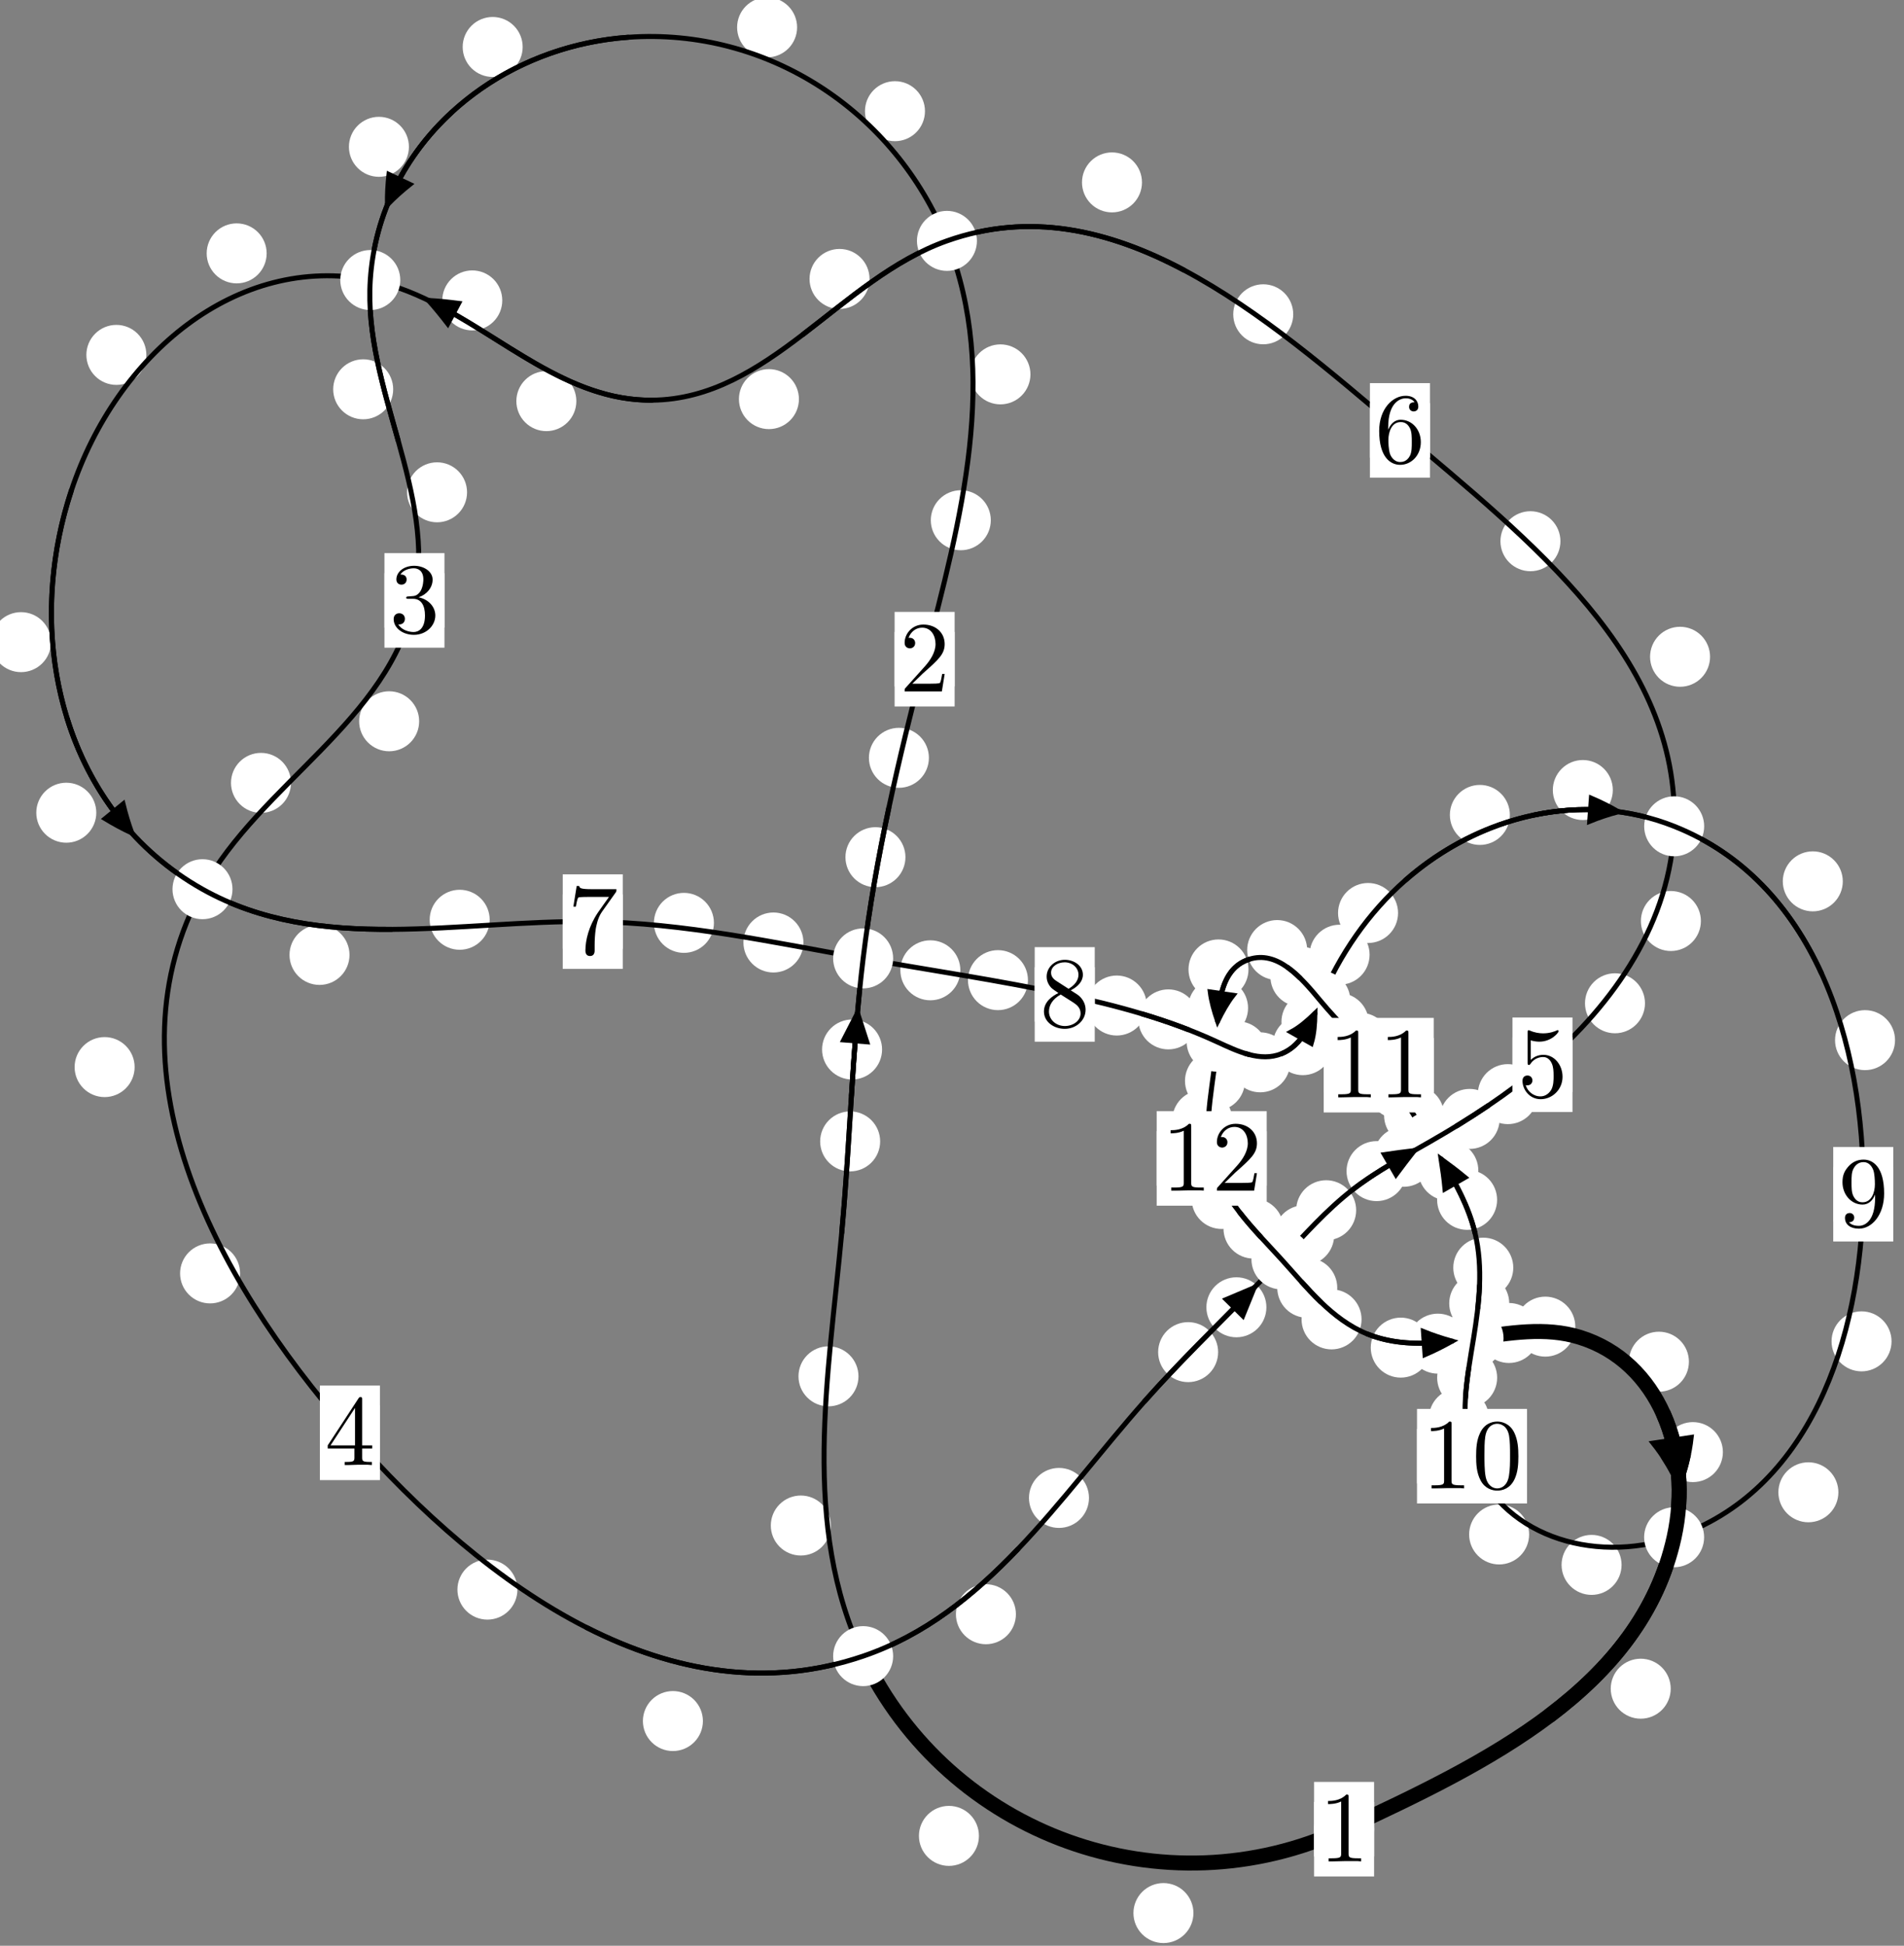 <?xml version="1.0"?>
<!-- Created by MetaPost 1.999 on 2021.07.05:2355 -->
<svg version="1.1" xmlns="http://www.w3.org/2000/svg" xmlns:xlink="http://www.w3.org/1999/xlink" width="189.706" height="193.852" viewBox="0 0 189.706 193.852">
<rect x="0" y="0" width="189.706" height="193.852" fill="#808080" stroke="none"/>
<!-- Original BoundingBox: -86.892929 -28.587219 102.813004 165.264755 -->
  <defs>
    <g transform="scale(0.01,0.01)" id="GLYPHcmr10_48">
      <path style="fill-rule: evenodd;" d="M460 -320C460 -400,455 -480,420 -554C374 -650,292 -666,250 -666C190 -666,117 -640,76 -547C44 -478,39 -400,39 -320C39 -245,43 -155,84 -79C127 2,200 22,249 22C303 22,379 1,423 -94C455 -163,460 -241,460 -320M249 -0C210 -0,151 -25,133 -121C122 -181,122 -273,122 -332C122 -396,122 -462,130 -516C149 -635,224 -644,249 -644C282 -644,348 -626,367 -527C377 -471,377 -395,377 -332C377 -257,377 -189,366 -125C351 -30,294 -0,249 -0"></path>
    </g>
    <g transform="scale(0.01,0.01)" id="GLYPHcmr10_49">
      <path style="fill-rule: evenodd;" d="M294 -640C294 -664,294 -666,271 -666C209 -602,121 -602,89 -602L89 -571C109 -571,168 -571,220 -597L220 -79C220 -43,217 -31,127 -31L95 -31L95 -0L257 -0L130 -3L217 -3L257 -3L297 -3L384 -3L419 -0L419 -31L387 -31C297 -31,294 -42,294 -79"></path>
    </g>
    <g transform="scale(0.01,0.01)" id="GLYPHcmr10_50">
      <path style="fill-rule: evenodd;" d="M127 -77L233 -180C389 -318,449 -372,449 -472C449 -586,359 -666,237 -666C124 -666,50 -574,50 -485C50 -429,100 -429,103 -429C120 -429,155 -441,155 -482C155 -508,137 -534,102 -534C94 -534,92 -534,89 -533C112 -598,166 -635,224 -635C315 -635,358 -554,358 -472C358 -392,308 -313,253 -251L61 -37C50 -26,50 -24,50 -0L421 -0L449 -174L424 -174C419 -144,412 -100,402 -85C395 -77,329 -77,307 -77"></path>
    </g>
    <g transform="scale(0.01,0.01)" id="GLYPHcmr10_51">
      <path style="fill-rule: evenodd;" d="M290 -352C372 -379,430 -449,430 -528C430 -610,342 -666,246 -666C145 -666,69 -606,69 -530C69 -497,91 -478,120 -478C151 -478,171 -500,171 -529C171 -579,124 -579,109 -579C140 -628,206 -641,242 -641C283 -641,338 -619,338 -529C338 -517,336 -459,310 -415C280 -367,246 -364,221 -363C213 -362,189 -360,182 -360C174 -359,167 -358,167 -348C167 -337,174 -337,191 -337L235 -337C317 -337,354 -269,354 -171C354 -35,285 -6,241 -6C198 -6,123 -23,88 -82C123 -77,154 -99,154 -137C154 -173,127 -193,98 -193C74 -193,42 -179,42 -135C42 -44,135 22,244 22C366 22,457 -69,457 -171C457 -253,394 -331,290 -352"></path>
    </g>
    <g transform="scale(0.01,0.01)" id="GLYPHcmr10_52">
      <path style="fill-rule: evenodd;" d="M294 -165L294 -78C294 -42,292 -31,218 -31L197 -31L197 -0L332 -0L238 -3L290 -3L332 -3L374 -3L427 -3L468 -0L468 -31L447 -31C373 -31,371 -42,371 -78L371 -165L471 -165L471 -196L371 -196L371 -651C371 -671,371 -677,355 -677C346 -677,343 -677,335 -665L28 -196L28 -165M300 -196L56 -196L300 -569"></path>
    </g>
    <g transform="scale(0.01,0.01)" id="GLYPHcmr10_53">
      <path style="fill-rule: evenodd;" d="M449 -201C449 -320,367 -420,259 -420C211 -420,168 -404,132 -369L132 -564C152 -558,185 -551,217 -551C340 -551,410 -642,410 -655C410 -661,407 -666,400 -666C399 -666,397 -666,392 -663C372 -654,323 -634,256 -634C216 -634,170 -641,123 -662C115 -665,113 -665,111 -665C101 -665,101 -657,101 -641L101 -345C101 -327,101 -319,115 -319C122 -319,124 -322,128 -328C139 -344,176 -398,257 -398C309 -398,334 -352,342 -334C358 -297,360 -258,360 -208C360 -173,360 -113,336 -71C312 -32,275 -6,229 -6C156 -6,99 -59,82 -118C85 -117,88 -116,99 -116C132 -116,149 -141,149 -165C149 -189,132 -214,99 -214C85 -214,50 -207,50 -161C50 -75,119 22,231 22C347 22,449 -74,449 -201"></path>
    </g>
    <g transform="scale(0.01,0.01)" id="GLYPHcmr10_54">
      <path style="fill-rule: evenodd;" d="M132 -328L132 -352C132 -605,256 -641,307 -641C331 -641,373 -635,395 -601C380 -601,340 -601,340 -556C340 -525,364 -510,386 -510C402 -510,432 -519,432 -558C432 -618,388 -666,305 -666C177 -666,42 -537,42 -316C42 -49,158 22,251 22C362 22,457 -72,457 -204C457 -331,368 -427,257 -427C189 -427,152 -376,132 -328M251 -6C188 -6,158 -66,152 -81C134 -128,134 -208,134 -226C134 -304,166 -404,256 -404C272 -404,318 -404,349 -342C367 -305,367 -254,367 -205C367 -157,367 -107,350 -71C320 -11,274 -6,251 -6"></path>
    </g>
    <g transform="scale(0.01,0.01)" id="GLYPHcmr10_55">
      <path style="fill-rule: evenodd;" d="M476 -609C485 -621,485 -623,485 -644L242 -644C120 -644,118 -657,114 -676L89 -676L56 -470L81 -470C84 -486,93 -549,106 -561C113 -567,191 -567,204 -567L411 -567C400 -551,321 -442,299 -409C209 -274,176 -135,176 -33C176 -23,176 22,222 22C268 22,268 -23,268 -33L268 -84C268 -139,271 -194,279 -248C283 -271,297 -357,341 -419"></path>
    </g>
    <g transform="scale(0.01,0.01)" id="GLYPHcmr10_56">
      <path style="fill-rule: evenodd;" d="M163 -457C117 -487,113 -521,113 -538C113 -599,178 -641,249 -641C322 -641,386 -589,386 -517C386 -460,347 -412,287 -377M309 -362C381 -399,430 -451,430 -517C430 -609,341 -666,250 -666C150 -666,69 -592,69 -499C69 -481,71 -436,113 -389C124 -377,161 -352,186 -335C128 -306,42 -250,42 -151C42 -45,144 22,249 22C362 22,457 -61,457 -168C457 -204,446 -249,408 -291C389 -312,373 -322,309 -362M209 -320L332 -242C360 -223,407 -193,407 -132C407 -58,332 -6,250 -6C164 -6,92 -68,92 -151C92 -209,124 -273,209 -320"></path>
    </g>
    <g transform="scale(0.01,0.01)" id="GLYPHcmr10_57">
      <path style="fill-rule: evenodd;" d="M367 -318L367 -286C367 -52,263 -6,205 -6C188 -6,134 -8,107 -42C151 -42,159 -71,159 -88C159 -119,135 -134,113 -134C97 -134,67 -125,67 -86C67 -19,121 22,206 22C335 22,457 -114,457 -329C457 -598,342 -666,253 -666C198 -666,149 -648,106 -603C65 -558,42 -516,42 -441C42 -316,130 -218,242 -218C303 -218,344 -260,367 -318M243 -241C227 -241,181 -241,150 -304C132 -341,132 -391,132 -440C132 -494,132 -541,153 -578C180 -628,218 -641,253 -641C299 -641,332 -607,349 -562C361 -530,365 -467,365 -421C365 -338,331 -241,243 -241"></path>
    </g>
  </defs>
  <path d="M118.908 190.598C118.908 189.806,118.593 189.046,118.033 188.485C117.472 187.925,116.712 187.61,115.92 187.61C115.127 187.61,114.367 187.925,113.806 188.485C113.246 189.046,112.931 189.806,112.931 190.598C112.931 191.391,113.246 192.151,113.806 192.712C114.367 193.272,115.127 193.587,115.92 193.587C116.712 193.587,117.472 193.272,118.033 192.712C118.593 192.151,118.908 191.391,118.908 190.598Z" style="fill: rgb(100%,100%,100%);stroke: none;"></path>
  <path d="M136.907 182.241C136.907 181.448,136.592 180.688,136.031 180.128C135.471 179.567,134.711 179.252,133.918 179.252C133.125 179.252,132.365 179.567,131.805 180.128C131.244 180.688,130.929 181.448,130.929 182.241C130.929 183.034,131.244 183.794,131.805 184.354C132.365 184.915,133.125 185.23,133.918 185.23C134.711 185.23,135.471 184.915,136.031 184.354C136.592 183.794,136.907 183.034,136.907 182.241Z" style="fill: rgb(100%,100%,100%);stroke: none;"></path>
  <path d="M82.778 151.987C82.778 151.195,82.463 150.434,81.902 149.874C81.342 149.313,80.582 148.998,79.789 148.998C78.996 148.998,78.236 149.313,77.676 149.874C77.115 150.434,76.8 151.195,76.8 151.987C76.8 152.78,77.115 153.54,77.676 154.101C78.236 154.661,78.996 154.976,79.789 154.976C80.582 154.976,81.342 154.661,81.902 154.101C82.463 153.54,82.778 152.78,82.778 151.987Z" style="fill: rgb(100%,100%,100%);stroke: none;"></path>
  <path d="M97.536 182.909C97.536 182.116,97.222 181.356,96.661 180.796C96.101 180.235,95.34 179.92,94.548 179.92C93.755 179.92,92.995 180.235,92.434 180.796C91.874 181.356,91.559 182.116,91.559 182.909C91.559 183.702,91.874 184.462,92.434 185.022C92.995 185.583,93.755 185.898,94.548 185.898C95.34 185.898,96.101 185.583,96.661 185.022C97.222 184.462,97.536 183.702,97.536 182.909Z" style="fill: rgb(100%,100%,100%);stroke: none;"></path>
  <path d="M87.694 113.717C87.694 112.925,87.379 112.165,86.819 111.604C86.258 111.044,85.498 110.729,84.706 110.729C83.913 110.729,83.153 111.044,82.592 111.604C82.032 112.165,81.717 112.925,81.717 113.717C81.717 114.51,82.032 115.27,82.592 115.831C83.153 116.391,83.913 116.706,84.706 116.706C85.498 116.706,86.258 116.391,86.819 115.831C87.379 115.27,87.694 114.51,87.694 113.717Z" style="fill: rgb(100%,100%,100%);stroke: none;"></path>
  <path d="M85.535 137.123C85.535 136.33,85.22 135.57,84.659 135.01C84.099 134.449,83.339 134.134,82.546 134.134C81.753 134.134,80.993 134.449,80.433 135.01C79.872 135.57,79.557 136.33,79.557 137.123C79.557 137.916,79.872 138.676,80.433 139.236C80.993 139.797,81.753 140.112,82.546 140.112C83.339 140.112,84.099 139.797,84.659 139.236C85.22 138.676,85.535 137.916,85.535 137.123Z" style="fill: rgb(100%,100%,100%);stroke: none;"></path>
  <path d="M90.214 85.402C90.214 84.609,89.899 83.849,89.339 83.288C88.778 82.728,88.018 82.413,87.225 82.413C86.433 82.413,85.672 82.728,85.112 83.288C84.551 83.849,84.237 84.609,84.237 85.402C84.237 86.194,84.551 86.955,85.112 87.515C85.672 88.075,86.433 88.39,87.225 88.39C88.018 88.39,88.778 88.075,89.339 87.515C89.899 86.955,90.214 86.194,90.214 85.402Z" style="fill: rgb(100%,100%,100%);stroke: none;"></path>
  <path d="M87.886 104.56C87.886 103.768,87.571 103.008,87.01 102.447C86.45 101.887,85.69 101.572,84.897 101.572C84.104 101.572,83.344 101.887,82.784 102.447C82.223 103.008,81.908 103.768,81.908 104.56C81.908 105.353,82.223 106.113,82.784 106.674C83.344 107.234,84.104 107.549,84.897 107.549C85.69 107.549,86.45 107.234,87.01 106.674C87.571 106.113,87.886 105.353,87.886 104.56Z" style="fill: rgb(100%,100%,100%);stroke: none;"></path>
  <path d="M98.72 51.831C98.72 51.039,98.405 50.278,97.844 49.718C97.284 49.157,96.524 48.842,95.731 48.842C94.938 48.842,94.178 49.157,93.618 49.718C93.057 50.278,92.742 51.039,92.742 51.831C92.742 52.624,93.057 53.384,93.618 53.945C94.178 54.505,94.938 54.82,95.731 54.82C96.524 54.82,97.284 54.505,97.844 53.945C98.405 53.384,98.72 52.624,98.72 51.831Z" style="fill: rgb(100%,100%,100%);stroke: none;"></path>
  <path d="M92.552 75.502C92.552 74.709,92.237 73.949,91.677 73.388C91.116 72.828,90.356 72.513,89.563 72.513C88.771 72.513,88.011 72.828,87.45 73.388C86.89 73.949,86.575 74.709,86.575 75.502C86.575 76.294,86.89 77.054,87.45 77.615C88.011 78.175,88.771 78.49,89.563 78.49C90.356 78.49,91.116 78.175,91.677 77.615C92.237 77.054,92.552 76.294,92.552 75.502Z" style="fill: rgb(100%,100%,100%);stroke: none;"></path>
  <path d="M92.16 11.077C92.16 10.285,91.845 9.525,91.284 8.964C90.724 8.404,89.964 8.089,89.171 8.089C88.378 8.089,87.618 8.404,87.058 8.964C86.497 9.525,86.182 10.285,86.182 11.077C86.182 11.87,86.497 12.63,87.058 13.191C87.618 13.751,88.378 14.066,89.171 14.066C89.964 14.066,90.724 13.751,91.284 13.191C91.845 12.63,92.16 11.87,92.16 11.077Z" style="fill: rgb(100%,100%,100%);stroke: none;"></path>
  <path d="M102.668 37.299C102.668 36.506,102.353 35.746,101.792 35.185C101.232 34.625,100.472 34.31,99.679 34.31C98.886 34.31,98.126 34.625,97.566 35.185C97.005 35.746,96.69 36.506,96.69 37.299C96.69 38.091,97.005 38.851,97.566 39.412C98.126 39.972,98.886 40.287,99.679 40.287C100.472 40.287,101.232 39.972,101.792 39.412C102.353 38.851,102.668 38.091,102.668 37.299Z" style="fill: rgb(100%,100%,100%);stroke: none;"></path>
  <path d="M52.076 4.679C52.076 3.887,51.761 3.127,51.201 2.566C50.64 2.006,49.88 1.691,49.087 1.691C48.295 1.691,47.535 2.006,46.974 2.566C46.414 3.127,46.099 3.887,46.099 4.679C46.099 5.472,46.414 6.232,46.974 6.793C47.535 7.353,48.295 7.668,49.087 7.668C49.88 7.668,50.64 7.353,51.201 6.793C51.761 6.232,52.076 5.472,52.076 4.679Z" style="fill: rgb(100%,100%,100%);stroke: none;"></path>
  <path d="M79.419 2.724C79.419 1.931,79.104 1.171,78.544 0.611C77.983 0.05,77.223 -0.265,76.43 -0.265C75.638 -0.265,74.878 0.05,74.317 0.611C73.757 1.171,73.442 1.931,73.442 2.724C73.442 3.517,73.757 4.277,74.317 4.837C74.878 5.398,75.638 5.713,76.43 5.713C77.223 5.713,77.983 5.398,78.544 4.837C79.104 4.277,79.419 3.517,79.419 2.724Z" style="fill: rgb(100%,100%,100%);stroke: none;"></path>
  <path d="M39.175 38.786C39.175 37.993,38.86 37.233,38.3 36.672C37.739 36.112,36.979 35.797,36.187 35.797C35.394 35.797,34.634 36.112,34.073 36.672C33.513 37.233,33.198 37.993,33.198 38.786C33.198 39.578,33.513 40.338,34.073 40.899C34.634 41.459,35.394 41.774,36.187 41.774C36.979 41.774,37.739 41.459,38.3 40.899C38.86 40.338,39.175 39.578,39.175 38.786Z" style="fill: rgb(100%,100%,100%);stroke: none;"></path>
  <path d="M40.743 14.628C40.743 13.835,40.428 13.075,39.867 12.515C39.307 11.954,38.547 11.639,37.754 11.639C36.961 11.639,36.201 11.954,35.641 12.515C35.08 13.075,34.765 13.835,34.765 14.628C34.765 15.421,35.08 16.181,35.641 16.741C36.201 17.302,36.961 17.617,37.754 17.617C38.547 17.617,39.307 17.302,39.867 16.741C40.428 16.181,40.743 15.421,40.743 14.628Z" style="fill: rgb(100%,100%,100%);stroke: none;"></path>
  <path d="M41.763 71.861C41.763 71.068,41.448 70.308,40.887 69.748C40.327 69.187,39.567 68.872,38.774 68.872C37.981 68.872,37.221 69.187,36.661 69.748C36.1 70.308,35.785 71.068,35.785 71.861C35.785 72.654,36.1 73.414,36.661 73.974C37.221 74.535,37.981 74.85,38.774 74.85C39.567 74.85,40.327 74.535,40.887 73.974C41.448 73.414,41.763 72.654,41.763 71.861Z" style="fill: rgb(100%,100%,100%);stroke: none;"></path>
  <path d="M46.535 49.049C46.535 48.256,46.22 47.496,45.66 46.935C45.099 46.375,44.339 46.06,43.547 46.06C42.754 46.06,41.994 46.375,41.433 46.935C40.873 47.496,40.558 48.256,40.558 49.049C40.558 49.841,40.873 50.601,41.433 51.162C41.994 51.722,42.754 52.037,43.547 52.037C44.339 52.037,45.099 51.722,45.66 51.162C46.22 50.601,46.535 49.841,46.535 49.049Z" style="fill: rgb(100%,100%,100%);stroke: none;"></path>
  <path d="M13.413 106.314C13.413 105.521,13.098 104.761,12.537 104.201C11.977 103.64,11.217 103.325,10.424 103.325C9.631 103.325,8.871 103.64,8.311 104.201C7.75 104.761,7.435 105.521,7.435 106.314C7.435 107.107,7.75 107.867,8.311 108.427C8.871 108.988,9.631 109.303,10.424 109.303C11.217 109.303,11.977 108.988,12.537 108.427C13.098 107.867,13.413 107.107,13.413 106.314Z" style="fill: rgb(100%,100%,100%);stroke: none;"></path>
  <path d="M28.993 77.998C28.993 77.206,28.678 76.445,28.117 75.885C27.557 75.324,26.797 75.01,26.004 75.01C25.211 75.01,24.451 75.324,23.891 75.885C23.33 76.445,23.015 77.206,23.015 77.998C23.015 78.791,23.33 79.551,23.891 80.112C24.451 80.672,25.211 80.987,26.004 80.987C26.797 80.987,27.557 80.672,28.117 80.112C28.678 79.551,28.993 78.791,28.993 77.998Z" style="fill: rgb(100%,100%,100%);stroke: none;"></path>
  <path d="M51.554 158.374C51.554 157.581,51.239 156.821,50.678 156.26C50.118 155.7,49.358 155.385,48.565 155.385C47.772 155.385,47.012 155.7,46.452 156.26C45.891 156.821,45.576 157.581,45.576 158.374C45.576 159.166,45.891 159.927,46.452 160.487C47.012 161.048,47.772 161.362,48.565 161.362C49.358 161.362,50.118 161.048,50.678 160.487C51.239 159.927,51.554 159.166,51.554 158.374Z" style="fill: rgb(100%,100%,100%);stroke: none;"></path>
  <path d="M23.921 126.869C23.921 126.077,23.606 125.317,23.045 124.756C22.485 124.196,21.725 123.881,20.932 123.881C20.139 123.881,19.379 124.196,18.819 124.756C18.258 125.317,17.943 126.077,17.943 126.869C17.943 127.662,18.258 128.422,18.819 128.983C19.379 129.543,20.139 129.858,20.932 129.858C21.725 129.858,22.485 129.543,23.045 128.983C23.606 128.422,23.921 127.662,23.921 126.869Z" style="fill: rgb(100%,100%,100%);stroke: none;"></path>
  <path d="M101.221 160.826C101.221 160.033,100.906 159.273,100.346 158.713C99.785 158.152,99.025 157.837,98.233 157.837C97.44 157.837,96.68 158.152,96.119 158.713C95.559 159.273,95.244 160.033,95.244 160.826C95.244 161.619,95.559 162.379,96.119 162.939C96.68 163.5,97.44 163.815,98.233 163.815C99.025 163.815,99.785 163.5,100.346 162.939C100.906 162.379,101.221 161.619,101.221 160.826Z" style="fill: rgb(100%,100%,100%);stroke: none;"></path>
  <path d="M70.034 171.468C70.034 170.675,69.719 169.915,69.159 169.354C68.598 168.794,67.838 168.479,67.045 168.479C66.253 168.479,65.492 168.794,64.932 169.354C64.371 169.915,64.056 170.675,64.056 171.468C64.056 172.26,64.371 173.02,64.932 173.581C65.492 174.141,66.253 174.456,67.045 174.456C67.838 174.456,68.598 174.141,69.159 173.581C69.719 173.02,70.034 172.26,70.034 171.468Z" style="fill: rgb(100%,100%,100%);stroke: none;"></path>
  <path d="M121.369 134.713C121.369 133.92,121.054 133.16,120.494 132.599C119.934 132.039,119.173 131.724,118.381 131.724C117.588 131.724,116.828 132.039,116.267 132.599C115.707 133.16,115.392 133.92,115.392 134.713C115.392 135.505,115.707 136.265,116.267 136.826C116.828 137.386,117.588 137.701,118.381 137.701C119.173 137.701,119.934 137.386,120.494 136.826C121.054 136.265,121.369 135.505,121.369 134.713Z" style="fill: rgb(100%,100%,100%);stroke: none;"></path>
  <path d="M108.501 149.238C108.501 148.445,108.186 147.685,107.625 147.125C107.065 146.564,106.305 146.249,105.512 146.249C104.719 146.249,103.959 146.564,103.399 147.125C102.838 147.685,102.523 148.445,102.523 149.238C102.523 150.031,102.838 150.791,103.399 151.351C103.959 151.912,104.719 152.227,105.512 152.227C106.305 152.227,107.065 151.912,107.625 151.351C108.186 150.791,108.501 150.031,108.501 149.238Z" style="fill: rgb(100%,100%,100%);stroke: none;"></path>
  <path d="M132.93 123.067C132.93 122.274,132.615 121.514,132.054 120.954C131.494 120.393,130.734 120.078,129.941 120.078C129.148 120.078,128.388 120.393,127.828 120.954C127.267 121.514,126.952 122.274,126.952 123.067C126.952 123.86,127.267 124.62,127.828 125.18C128.388 125.741,129.148 126.056,129.941 126.056C130.734 126.056,131.494 125.741,132.054 125.18C132.615 124.62,132.93 123.86,132.93 123.067Z" style="fill: rgb(100%,100%,100%);stroke: none;"></path>
  <path d="M126.178 130.244C126.178 129.452,125.863 128.692,125.302 128.131C124.742 127.571,123.982 127.256,123.189 127.256C122.396 127.256,121.636 127.571,121.076 128.131C120.515 128.692,120.2 129.452,120.2 130.244C120.2 131.037,120.515 131.797,121.076 132.358C121.636 132.918,122.396 133.233,123.189 133.233C123.982 133.233,124.742 132.918,125.302 132.358C125.863 131.797,126.178 131.037,126.178 130.244Z" style="fill: rgb(100%,100%,100%);stroke: none;"></path>
  <path d="M140.142 116.678C140.142 115.886,139.827 115.125,139.266 114.565C138.706 114.005,137.946 113.69,137.153 113.69C136.36 113.69,135.6 114.005,135.04 114.565C134.479 115.125,134.164 115.886,134.164 116.678C134.164 117.471,134.479 118.231,135.04 118.792C135.6 119.352,136.36 119.667,137.153 119.667C137.946 119.667,138.706 119.352,139.266 118.792C139.827 118.231,140.142 117.471,140.142 116.678Z" style="fill: rgb(100%,100%,100%);stroke: none;"></path>
  <path d="M135.121 120.576C135.121 119.783,134.806 119.023,134.246 118.462C133.685 117.902,132.925 117.587,132.133 117.587C131.34 117.587,130.58 117.902,130.019 118.462C129.459 119.023,129.144 119.783,129.144 120.576C129.144 121.368,129.459 122.129,130.019 122.689C130.58 123.25,131.34 123.564,132.133 123.564C132.925 123.564,133.685 123.25,134.246 122.689C134.806 122.129,135.121 121.368,135.121 120.576Z" style="fill: rgb(100%,100%,100%);stroke: none;"></path>
  <path d="M149.418 111.477C149.418 110.684,149.103 109.924,148.543 109.364C147.982 108.803,147.222 108.488,146.43 108.488C145.637 108.488,144.877 108.803,144.316 109.364C143.756 109.924,143.441 110.684,143.441 111.477C143.441 112.27,143.756 113.03,144.316 113.59C144.877 114.151,145.637 114.466,146.43 114.466C147.222 114.466,147.982 114.151,148.543 113.59C149.103 113.03,149.418 112.27,149.418 111.477Z" style="fill: rgb(100%,100%,100%);stroke: none;"></path>
  <path d="M142.851 115.25C142.851 114.457,142.536 113.697,141.976 113.136C141.415 112.576,140.655 112.261,139.862 112.261C139.07 112.261,138.31 112.576,137.749 113.136C137.189 113.697,136.874 114.457,136.874 115.25C136.874 116.042,137.189 116.802,137.749 117.363C138.31 117.923,139.07 118.238,139.862 118.238C140.655 118.238,141.415 117.923,141.976 117.363C142.536 116.802,142.851 116.042,142.851 115.25Z" style="fill: rgb(100%,100%,100%);stroke: none;"></path>
  <path d="M163.899 99.956C163.899 99.164,163.584 98.403,163.024 97.843C162.463 97.282,161.703 96.968,160.91 96.968C160.118 96.968,159.357 97.282,158.797 97.843C158.236 98.403,157.922 99.164,157.922 99.956C157.922 100.749,158.236 101.509,158.797 102.07C159.357 102.63,160.118 102.945,160.91 102.945C161.703 102.945,162.463 102.63,163.024 102.07C163.584 101.509,163.899 100.749,163.899 99.956Z" style="fill: rgb(100%,100%,100%);stroke: none;"></path>
  <path d="M153.222 109.008C153.222 108.216,152.907 107.455,152.347 106.895C151.786 106.334,151.026 106.019,150.234 106.019C149.441 106.019,148.681 106.334,148.12 106.895C147.56 107.455,147.245 108.216,147.245 109.008C147.245 109.801,147.56 110.561,148.12 111.122C148.681 111.682,149.441 111.997,150.234 111.997C151.026 111.997,151.786 111.682,152.347 111.122C152.907 110.561,153.222 109.801,153.222 109.008Z" style="fill: rgb(100%,100%,100%);stroke: none;"></path>
  <path d="M170.383 65.434C170.383 64.642,170.068 63.882,169.508 63.321C168.947 62.761,168.187 62.446,167.394 62.446C166.602 62.446,165.841 62.761,165.281 63.321C164.72 63.882,164.405 64.642,164.405 65.434C164.405 66.227,164.72 66.987,165.281 67.548C165.841 68.108,166.602 68.423,167.394 68.423C168.187 68.423,168.947 68.108,169.508 67.548C170.068 66.987,170.383 66.227,170.383 65.434Z" style="fill: rgb(100%,100%,100%);stroke: none;"></path>
  <path d="M169.469 91.761C169.469 90.968,169.154 90.208,168.594 89.647C168.033 89.087,167.273 88.772,166.48 88.772C165.688 88.772,164.928 89.087,164.367 89.647C163.807 90.208,163.492 90.968,163.492 91.761C163.492 92.553,163.807 93.314,164.367 93.874C164.928 94.435,165.688 94.749,166.48 94.749C167.273 94.749,168.033 94.435,168.594 93.874C169.154 93.314,169.469 92.553,169.469 91.761Z" style="fill: rgb(100%,100%,100%);stroke: none;"></path>
  <path d="M128.852 31.313C128.852 30.52,128.537 29.76,127.977 29.2C127.416 28.639,126.656 28.324,125.863 28.324C125.071 28.324,124.31 28.639,123.75 29.2C123.189 29.76,122.875 30.52,122.875 31.313C122.875 32.106,123.189 32.866,123.75 33.426C124.31 33.987,125.071 34.302,125.863 34.302C126.656 34.302,127.416 33.987,127.977 33.426C128.537 32.866,128.852 32.106,128.852 31.313Z" style="fill: rgb(100%,100%,100%);stroke: none;"></path>
  <path d="M155.474 53.922C155.474 53.13,155.159 52.369,154.599 51.809C154.038 51.248,153.278 50.933,152.486 50.933C151.693 50.933,150.933 51.248,150.372 51.809C149.812 52.369,149.497 53.13,149.497 53.922C149.497 54.715,149.812 55.475,150.372 56.036C150.933 56.596,151.693 56.911,152.486 56.911C153.278 56.911,154.038 56.596,154.599 56.036C155.159 55.475,155.474 54.715,155.474 53.922Z" style="fill: rgb(100%,100%,100%);stroke: none;"></path>
  <path d="M86.637 27.791C86.637 26.998,86.322 26.238,85.761 25.678C85.201 25.117,84.441 24.802,83.648 24.802C82.855 24.802,82.095 25.117,81.535 25.678C80.974 26.238,80.659 26.998,80.659 27.791C80.659 28.584,80.974 29.344,81.535 29.904C82.095 30.465,82.855 30.78,83.648 30.78C84.441 30.78,85.201 30.465,85.761 29.904C86.322 29.344,86.637 28.584,86.637 27.791Z" style="fill: rgb(100%,100%,100%);stroke: none;"></path>
  <path d="M113.782 18.172C113.782 17.38,113.467 16.62,112.907 16.059C112.346 15.499,111.586 15.184,110.794 15.184C110.001 15.184,109.241 15.499,108.68 16.059C108.12 16.62,107.805 17.38,107.805 18.172C107.805 18.965,108.12 19.725,108.68 20.286C109.241 20.846,110.001 21.161,110.794 21.161C111.586 21.161,112.346 20.846,112.907 20.286C113.467 19.725,113.782 18.965,113.782 18.172Z" style="fill: rgb(100%,100%,100%);stroke: none;"></path>
  <path d="M57.425 39.965C57.425 39.172,57.11 38.412,56.55 37.852C55.989 37.291,55.229 36.976,54.437 36.976C53.644 36.976,52.884 37.291,52.323 37.852C51.763 38.412,51.448 39.172,51.448 39.965C51.448 40.758,51.763 41.518,52.323 42.078C52.884 42.639,53.644 42.954,54.437 42.954C55.229 42.954,55.989 42.639,56.55 42.078C57.11 41.518,57.425 40.758,57.425 39.965Z" style="fill: rgb(100%,100%,100%);stroke: none;"></path>
  <path d="M79.602 39.764C79.602 38.972,79.287 38.212,78.726 37.651C78.166 37.091,77.406 36.776,76.613 36.776C75.82 36.776,75.06 37.091,74.5 37.651C73.939 38.212,73.624 38.972,73.624 39.764C73.624 40.557,73.939 41.317,74.5 41.878C75.06 42.438,75.82 42.753,76.613 42.753C77.406 42.753,78.166 42.438,78.726 41.878C79.287 41.317,79.602 40.557,79.602 39.764Z" style="fill: rgb(100%,100%,100%);stroke: none;"></path>
  <path d="M26.569 25.243C26.569 24.451,26.254 23.69,25.694 23.13C25.133 22.569,24.373 22.255,23.58 22.255C22.788 22.255,22.028 22.569,21.467 23.13C20.907 23.69,20.592 24.451,20.592 25.243C20.592 26.036,20.907 26.796,21.467 27.357C22.028 27.917,22.788 28.232,23.58 28.232C24.373 28.232,25.133 27.917,25.694 27.357C26.254 26.796,26.569 26.036,26.569 25.243Z" style="fill: rgb(100%,100%,100%);stroke: none;"></path>
  <path d="M50.044 29.93C50.044 29.137,49.73 28.377,49.169 27.817C48.609 27.256,47.848 26.941,47.056 26.941C46.263 26.941,45.503 27.256,44.942 27.817C44.382 28.377,44.067 29.137,44.067 29.93C44.067 30.723,44.382 31.483,44.942 32.043C45.503 32.604,46.263 32.919,47.056 32.919C47.848 32.919,48.609 32.604,49.169 32.043C49.73 31.483,50.044 30.723,50.044 29.93Z" style="fill: rgb(100%,100%,100%);stroke: none;"></path>
  <path d="M5.085 63.976C5.085 63.184,4.77 62.423,4.209 61.863C3.649 61.303,2.889 60.988,2.096 60.988C1.303 60.988,0.543 61.303,-0.018 61.863C-0.578 62.423,-0.893 63.184,-0.893 63.976C-0.893 64.769,-0.578 65.529,-0.018 66.09C0.543 66.65,1.303 66.965,2.096 66.965C2.889 66.965,3.649 66.65,4.209 66.09C4.77 65.529,5.085 64.769,5.085 63.976Z" style="fill: rgb(100%,100%,100%);stroke: none;"></path>
  <path d="M14.584 35.358C14.584 34.565,14.269 33.805,13.708 33.245C13.148 32.684,12.388 32.369,11.595 32.369C10.802 32.369,10.042 32.684,9.482 33.245C8.921 33.805,8.606 34.565,8.606 35.358C8.606 36.151,8.921 36.911,9.482 37.471C10.042 38.032,10.802 38.347,11.595 38.347C12.388 38.347,13.148 38.032,13.708 37.471C14.269 36.911,14.584 36.151,14.584 35.358Z" style="fill: rgb(100%,100%,100%);stroke: none;"></path>
  <path d="M34.823 95.139C34.823 94.346,34.508 93.586,33.948 93.025C33.387 92.465,32.627 92.15,31.834 92.15C31.042 92.15,30.282 92.465,29.721 93.025C29.161 93.586,28.846 94.346,28.846 95.139C28.846 95.931,29.161 96.691,29.721 97.252C30.282 97.812,31.042 98.127,31.834 98.127C32.627 98.127,33.387 97.812,33.948 97.252C34.508 96.691,34.823 95.931,34.823 95.139Z" style="fill: rgb(100%,100%,100%);stroke: none;"></path>
  <path d="M9.594 80.971C9.594 80.178,9.279 79.418,8.718 78.858C8.158 78.297,7.398 77.982,6.605 77.982C5.812 77.982,5.052 78.297,4.492 78.858C3.931 79.418,3.616 80.178,3.616 80.971C3.616 81.764,3.931 82.524,4.492 83.084C5.052 83.645,5.812 83.96,6.605 83.96C7.398 83.96,8.158 83.645,8.718 83.084C9.279 82.524,9.594 81.764,9.594 80.971Z" style="fill: rgb(100%,100%,100%);stroke: none;"></path>
  <path d="M71.132 91.945C71.132 91.153,70.817 90.392,70.256 89.832C69.696 89.271,68.935 88.956,68.143 88.956C67.35 88.956,66.59 89.271,66.029 89.832C65.469 90.392,65.154 91.153,65.154 91.945C65.154 92.738,65.469 93.498,66.029 94.059C66.59 94.619,67.35 94.934,68.143 94.934C68.935 94.934,69.696 94.619,70.256 94.059C70.817 93.498,71.132 92.738,71.132 91.945Z" style="fill: rgb(100%,100%,100%);stroke: none;"></path>
  <path d="M48.79 91.637C48.79 90.844,48.475 90.084,47.914 89.523C47.354 88.963,46.593 88.648,45.801 88.648C45.008 88.648,44.248 88.963,43.687 89.523C43.127 90.084,42.812 90.844,42.812 91.637C42.812 92.429,43.127 93.189,43.687 93.75C44.248 94.31,45.008 94.625,45.801 94.625C46.593 94.625,47.354 94.31,47.914 93.75C48.475 93.189,48.79 92.429,48.79 91.637Z" style="fill: rgb(100%,100%,100%);stroke: none;"></path>
  <path d="M95.686 96.671C95.686 95.879,95.371 95.118,94.811 94.558C94.25 93.997,93.49 93.683,92.697 93.683C91.905 93.683,91.144 93.997,90.584 94.558C90.023 95.118,89.709 95.879,89.709 96.671C89.709 97.464,90.023 98.224,90.584 98.785C91.144 99.345,91.905 99.66,92.697 99.66C93.49 99.66,94.25 99.345,94.811 98.785C95.371 98.224,95.686 97.464,95.686 96.671Z" style="fill: rgb(100%,100%,100%);stroke: none;"></path>
  <path d="M80.05 93.901C80.05 93.108,79.735 92.348,79.174 91.788C78.614 91.227,77.854 90.912,77.061 90.912C76.268 90.912,75.508 91.227,74.948 91.788C74.387 92.348,74.072 93.108,74.072 93.901C74.072 94.694,74.387 95.454,74.948 96.014C75.508 96.575,76.268 96.89,77.061 96.89C77.854 96.89,78.614 96.575,79.174 96.014C79.735 95.454,80.05 94.694,80.05 93.901Z" style="fill: rgb(100%,100%,100%);stroke: none;"></path>
  <path d="M114.255 100.181C114.255 99.388,113.94 98.628,113.38 98.068C112.819 97.507,112.059 97.192,111.266 97.192C110.474 97.192,109.714 97.507,109.153 98.068C108.593 98.628,108.278 99.388,108.278 100.181C108.278 100.974,108.593 101.734,109.153 102.294C109.714 102.855,110.474 103.17,111.266 103.17C112.059 103.17,112.819 102.855,113.38 102.294C113.94 101.734,114.255 100.974,114.255 100.181Z" style="fill: rgb(100%,100%,100%);stroke: none;"></path>
  <path d="M102.421 97.652C102.421 96.859,102.106 96.099,101.546 95.538C100.985 94.978,100.225 94.663,99.433 94.663C98.64 94.663,97.88 94.978,97.319 95.538C96.759 96.099,96.444 96.859,96.444 97.652C96.444 98.444,96.759 99.204,97.319 99.765C97.88 100.325,98.64 100.64,99.433 100.64C100.225 100.64,100.985 100.325,101.546 99.765C102.106 99.204,102.421 98.444,102.421 97.652Z" style="fill: rgb(100%,100%,100%);stroke: none;"></path>
  <path d="M126.304 104.744C126.304 103.951,125.989 103.191,125.428 102.631C124.868 102.07,124.108 101.755,123.315 101.755C122.522 101.755,121.762 102.07,121.202 102.631C120.641 103.191,120.326 103.951,120.326 104.744C120.326 105.537,120.641 106.297,121.202 106.857C121.762 107.418,122.522 107.733,123.315 107.733C124.108 107.733,124.868 107.418,125.428 106.857C125.989 106.297,126.304 105.537,126.304 104.744Z" style="fill: rgb(100%,100%,100%);stroke: none;"></path>
  <path d="M119.394 101.561C119.394 100.768,119.079 100.008,118.519 99.447C117.958 98.887,117.198 98.572,116.406 98.572C115.613 98.572,114.853 98.887,114.292 99.447C113.732 100.008,113.417 100.768,113.417 101.561C113.417 102.353,113.732 103.113,114.292 103.674C114.853 104.234,115.613 104.549,116.406 104.549C117.198 104.549,117.958 104.234,118.519 103.674C119.079 103.113,119.394 102.353,119.394 101.561Z" style="fill: rgb(100%,100%,100%);stroke: none;"></path>
  <path d="M132.795 104.129C132.795 103.336,132.48 102.576,131.919 102.016C131.359 101.455,130.599 101.14,129.806 101.14C129.013 101.14,128.253 101.455,127.693 102.016C127.132 102.576,126.817 103.336,126.817 104.129C126.817 104.922,127.132 105.682,127.693 106.242C128.253 106.803,129.013 107.118,129.806 107.118C130.599 107.118,131.359 106.803,131.919 106.242C132.48 105.682,132.795 104.922,132.795 104.129Z" style="fill: rgb(100%,100%,100%);stroke: none;"></path>
  <path d="M128.55 105.839C128.55 105.047,128.235 104.287,127.674 103.726C127.114 103.166,126.354 102.851,125.561 102.851C124.768 102.851,124.008 103.166,123.448 103.726C122.887 104.287,122.572 105.047,122.572 105.839C122.572 106.632,122.887 107.392,123.448 107.953C124.008 108.513,124.768 108.828,125.561 108.828C126.354 108.828,127.114 108.513,127.674 107.953C128.235 107.392,128.55 106.632,128.55 105.839Z" style="fill: rgb(100%,100%,100%);stroke: none;"></path>
  <path d="M136.46 95.117C136.46 94.325,136.145 93.564,135.585 93.004C135.024 92.444,134.264 92.129,133.471 92.129C132.678 92.129,131.918 92.444,131.358 93.004C130.797 93.564,130.482 94.325,130.482 95.117C130.482 95.91,130.797 96.67,131.358 97.231C131.918 97.791,132.678 98.106,133.471 98.106C134.264 98.106,135.024 97.791,135.585 97.231C136.145 96.67,136.46 95.91,136.46 95.117Z" style="fill: rgb(100%,100%,100%);stroke: none;"></path>
  <path d="M133.655 101.805C133.655 101.012,133.341 100.252,132.78 99.692C132.22 99.131,131.459 98.816,130.667 98.816C129.874 98.816,129.114 99.131,128.553 99.692C127.993 100.252,127.678 101.012,127.678 101.805C127.678 102.598,127.993 103.358,128.553 103.918C129.114 104.479,129.874 104.794,130.667 104.794C131.459 104.794,132.22 104.479,132.78 103.918C133.341 103.358,133.655 102.598,133.655 101.805Z" style="fill: rgb(100%,100%,100%);stroke: none;"></path>
  <path d="M150.436 81.191C150.436 80.398,150.121 79.638,149.561 79.078C149.001 78.517,148.24 78.202,147.448 78.202C146.655 78.202,145.895 78.517,145.334 79.078C144.774 79.638,144.459 80.398,144.459 81.191C144.459 81.984,144.774 82.744,145.334 83.304C145.895 83.865,146.655 84.18,147.448 84.18C148.24 84.18,149.001 83.865,149.561 83.304C150.121 82.744,150.436 81.984,150.436 81.191Z" style="fill: rgb(100%,100%,100%);stroke: none;"></path>
  <path d="M139.296 90.962C139.296 90.169,138.981 89.409,138.42 88.848C137.86 88.288,137.1 87.973,136.307 87.973C135.514 87.973,134.754 88.288,134.194 88.848C133.633 89.409,133.318 90.169,133.318 90.962C133.318 91.755,133.633 92.515,134.194 93.075C134.754 93.636,135.514 93.951,136.307 93.951C137.1 93.951,137.86 93.636,138.42 93.075C138.981 92.515,139.296 91.755,139.296 90.962Z" style="fill: rgb(100%,100%,100%);stroke: none;"></path>
  <path d="M183.608 87.809C183.608 87.016,183.293 86.256,182.732 85.696C182.172 85.135,181.412 84.82,180.619 84.82C179.826 84.82,179.066 85.135,178.506 85.696C177.945 86.256,177.63 87.016,177.63 87.809C177.63 88.602,177.945 89.362,178.506 89.922C179.066 90.483,179.826 90.798,180.619 90.798C181.412 90.798,182.172 90.483,182.732 89.922C183.293 89.362,183.608 88.602,183.608 87.809Z" style="fill: rgb(100%,100%,100%);stroke: none;"></path>
  <path d="M160.694 78.71C160.694 77.917,160.379 77.157,159.819 76.597C159.258 76.036,158.498 75.721,157.705 75.721C156.913 75.721,156.153 76.036,155.592 76.597C155.032 77.157,154.717 77.917,154.717 78.71C154.717 79.503,155.032 80.263,155.592 80.823C156.153 81.384,156.913 81.699,157.705 81.699C158.498 81.699,159.258 81.384,159.819 80.823C160.379 80.263,160.694 79.503,160.694 78.71Z" style="fill: rgb(100%,100%,100%);stroke: none;"></path>
  <path d="M188.465 133.639C188.465 132.846,188.15 132.086,187.59 131.526C187.029 130.965,186.269 130.65,185.477 130.65C184.684 130.65,183.924 130.965,183.363 131.526C182.803 132.086,182.488 132.846,182.488 133.639C182.488 134.432,182.803 135.192,183.363 135.752C183.924 136.313,184.684 136.628,185.477 136.628C186.269 136.628,187.029 136.313,187.59 135.752C188.15 135.192,188.465 134.432,188.465 133.639Z" style="fill: rgb(100%,100%,100%);stroke: none;"></path>
  <path d="M188.813 103.63C188.813 102.837,188.498 102.077,187.938 101.516C187.377 100.956,186.617 100.641,185.824 100.641C185.032 100.641,184.271 100.956,183.711 101.516C183.15 102.077,182.836 102.837,182.836 103.63C182.836 104.422,183.15 105.183,183.711 105.743C184.271 106.304,185.032 106.618,185.824 106.618C186.617 106.618,187.377 106.304,187.938 105.743C188.498 105.183,188.813 104.422,188.813 103.63Z" style="fill: rgb(100%,100%,100%);stroke: none;"></path>
  <path d="M161.566 155.91C161.566 155.117,161.251 154.357,160.69 153.797C160.13 153.236,159.37 152.921,158.577 152.921C157.784 152.921,157.024 153.236,156.464 153.797C155.903 154.357,155.588 155.117,155.588 155.91C155.588 156.703,155.903 157.463,156.464 158.023C157.024 158.584,157.784 158.899,158.577 158.899C159.37 158.899,160.13 158.584,160.69 158.023C161.251 157.463,161.566 156.703,161.566 155.91Z" style="fill: rgb(100%,100%,100%);stroke: none;"></path>
  <path d="M183.168 148.676C183.168 147.884,182.853 147.124,182.292 146.563C181.732 146.003,180.972 145.688,180.179 145.688C179.386 145.688,178.626 146.003,178.066 146.563C177.505 147.124,177.19 147.884,177.19 148.676C177.19 149.469,177.505 150.229,178.066 150.79C178.626 151.35,179.386 151.665,180.179 151.665C180.972 151.665,181.732 151.35,182.292 150.79C182.853 150.229,183.168 149.469,183.168 148.676Z" style="fill: rgb(100%,100%,100%);stroke: none;"></path>
  <path d="M148.347 141.308C148.347 140.516,148.032 139.756,147.472 139.195C146.911 138.635,146.151 138.32,145.358 138.32C144.566 138.32,143.805 138.635,143.245 139.195C142.684 139.756,142.369 140.516,142.369 141.308C142.369 142.101,142.684 142.861,143.245 143.422C143.805 143.982,144.566 144.297,145.358 144.297C146.151 144.297,146.911 143.982,147.472 143.422C148.032 142.861,148.347 142.101,148.347 141.308Z" style="fill: rgb(100%,100%,100%);stroke: none;"></path>
  <path d="M152.356 152.877C152.356 152.085,152.041 151.325,151.48 150.764C150.92 150.204,150.16 149.889,149.367 149.889C148.574 149.889,147.814 150.204,147.254 150.764C146.693 151.325,146.378 152.085,146.378 152.877C146.378 153.67,146.693 154.43,147.254 154.991C147.814 155.551,148.574 155.866,149.367 155.866C150.16 155.866,150.92 155.551,151.48 154.991C152.041 154.43,152.356 153.67,152.356 152.877Z" style="fill: rgb(100%,100%,100%);stroke: none;"></path>
  <path d="M150.373 129.856C150.373 129.063,150.058 128.303,149.497 127.742C148.937 127.182,148.177 126.867,147.384 126.867C146.591 126.867,145.831 127.182,145.271 127.742C144.71 128.303,144.395 129.063,144.395 129.856C144.395 130.648,144.71 131.408,145.271 131.969C145.831 132.529,146.591 132.844,147.384 132.844C148.177 132.844,148.937 132.529,149.497 131.969C150.058 131.408,150.373 130.648,150.373 129.856Z" style="fill: rgb(100%,100%,100%);stroke: none;"></path>
  <path d="M149.169 137.263C149.169 136.47,148.854 135.71,148.294 135.149C147.733 134.589,146.973 134.274,146.181 134.274C145.388 134.274,144.628 134.589,144.067 135.149C143.507 135.71,143.192 136.47,143.192 137.263C143.192 138.055,143.507 138.815,144.067 139.376C144.628 139.936,145.388 140.251,146.181 140.251C146.973 140.251,147.733 139.936,148.294 139.376C148.854 138.815,149.169 138.055,149.169 137.263Z" style="fill: rgb(100%,100%,100%);stroke: none;"></path>
  <path d="M149.165 119.541C149.165 118.748,148.85 117.988,148.29 117.428C147.729 116.867,146.969 116.552,146.177 116.552C145.384 116.552,144.624 116.867,144.063 117.428C143.503 117.988,143.188 118.748,143.188 119.541C143.188 120.334,143.503 121.094,144.063 121.654C144.624 122.215,145.384 122.53,146.177 122.53C146.969 122.53,147.729 122.215,148.29 121.654C148.85 121.094,149.165 120.334,149.165 119.541Z" style="fill: rgb(100%,100%,100%);stroke: none;"></path>
  <path d="M150.776 126.298C150.776 125.505,150.461 124.745,149.901 124.184C149.34 123.624,148.58 123.309,147.787 123.309C146.995 123.309,146.234 123.624,145.674 124.184C145.114 124.745,144.799 125.505,144.799 126.298C144.799 127.09,145.114 127.851,145.674 128.411C146.234 128.972,146.995 129.286,147.787 129.286C148.58 129.286,149.34 128.972,149.901 128.411C150.461 127.851,150.776 127.09,150.776 126.298Z" style="fill: rgb(100%,100%,100%);stroke: none;"></path>
  <path d="M143.881 111.128C143.881 110.335,143.566 109.575,143.005 109.014C142.445 108.454,141.685 108.139,140.892 108.139C140.099 108.139,139.339 108.454,138.779 109.014C138.218 109.575,137.903 110.335,137.903 111.128C137.903 111.92,138.218 112.68,138.779 113.241C139.339 113.801,140.099 114.116,140.892 114.116C141.685 114.116,142.445 113.801,143.005 113.241C143.566 112.68,143.881 111.92,143.881 111.128Z" style="fill: rgb(100%,100%,100%);stroke: none;"></path>
  <path d="M147.294 116.628C147.294 115.836,146.979 115.076,146.419 114.515C145.858 113.955,145.098 113.64,144.305 113.64C143.513 113.64,142.752 113.955,142.192 114.515C141.631 115.076,141.317 115.836,141.317 116.628C141.317 117.421,141.631 118.181,142.192 118.742C142.752 119.302,143.513 119.617,144.305 119.617C145.098 119.617,145.858 119.302,146.419 118.742C146.979 118.181,147.294 117.421,147.294 116.628Z" style="fill: rgb(100%,100%,100%);stroke: none;"></path>
  <path d="M138.523 103.889C138.523 103.097,138.208 102.337,137.647 101.776C137.087 101.216,136.327 100.901,135.534 100.901C134.741 100.901,133.981 101.216,133.421 101.776C132.86 102.337,132.545 103.097,132.545 103.889C132.545 104.682,132.86 105.442,133.421 106.003C133.981 106.563,134.741 106.878,135.534 106.878C136.327 106.878,137.087 106.563,137.647 106.003C138.208 105.442,138.523 104.682,138.523 103.889Z" style="fill: rgb(100%,100%,100%);stroke: none;"></path>
  <path d="M142.304 108.491C142.304 107.698,141.989 106.938,141.429 106.377C140.868 105.817,140.108 105.502,139.315 105.502C138.523 105.502,137.762 105.817,137.202 106.377C136.641 106.938,136.327 107.698,136.327 108.491C136.327 109.283,136.641 110.044,137.202 110.604C137.762 111.165,138.523 111.479,139.315 111.479C140.108 111.479,140.868 111.165,141.429 110.604C141.989 110.044,142.304 109.283,142.304 108.491Z" style="fill: rgb(100%,100%,100%);stroke: none;"></path>
  <path d="M132.556 97.297C132.556 96.504,132.241 95.744,131.68 95.184C131.12 94.623,130.36 94.308,129.567 94.308C128.774 94.308,128.014 94.623,127.454 95.184C126.893 95.744,126.578 96.504,126.578 97.297C126.578 98.09,126.893 98.85,127.454 99.41C128.014 99.971,128.774 100.286,129.567 100.286C130.36 100.286,131.12 99.971,131.68 99.41C132.241 98.85,132.556 98.09,132.556 97.297Z" style="fill: rgb(100%,100%,100%);stroke: none;"></path>
  <path d="M136.382 101.925C136.382 101.133,136.067 100.373,135.506 99.812C134.946 99.252,134.186 98.937,133.393 98.937C132.6 98.937,131.84 99.252,131.28 99.812C130.719 100.373,130.404 101.133,130.404 101.925C130.404 102.718,130.719 103.478,131.28 104.039C131.84 104.599,132.6 104.914,133.393 104.914C134.186 104.914,134.946 104.599,135.506 104.039C136.067 103.478,136.382 102.718,136.382 101.925Z" style="fill: rgb(100%,100%,100%);stroke: none;"></path>
  <path d="M124.394 96.585C124.394 95.793,124.079 95.032,123.519 94.472C122.958 93.911,122.198 93.597,121.405 93.597C120.613 93.597,119.852 93.911,119.292 94.472C118.731 95.032,118.417 95.793,118.417 96.585C118.417 97.378,118.731 98.138,119.292 98.699C119.852 99.259,120.613 99.574,121.405 99.574C122.198 99.574,122.958 99.259,123.519 98.699C124.079 98.138,124.394 97.378,124.394 96.585Z" style="fill: rgb(100%,100%,100%);stroke: none;"></path>
  <path d="M130.241 94.655C130.241 93.862,129.926 93.102,129.366 92.542C128.805 91.981,128.045 91.666,127.253 91.666C126.46 91.666,125.7 91.981,125.139 92.542C124.579 93.102,124.264 93.862,124.264 94.655C124.264 95.448,124.579 96.208,125.139 96.768C125.7 97.329,126.46 97.644,127.253 97.644C128.045 97.644,128.805 97.329,129.366 96.768C129.926 96.208,130.241 95.448,130.241 94.655Z" style="fill: rgb(100%,100%,100%);stroke: none;"></path>
  <path d="M124.045 107.686C124.045 106.894,123.73 106.133,123.169 105.573C122.609 105.012,121.848 104.697,121.056 104.697C120.263 104.697,119.503 105.012,118.942 105.573C118.382 106.133,118.067 106.894,118.067 107.686C118.067 108.479,118.382 109.239,118.942 109.8C119.503 110.36,120.263 110.675,121.056 110.675C121.848 110.675,122.609 110.36,123.169 109.8C123.73 109.239,124.045 108.479,124.045 107.686Z" style="fill: rgb(100%,100%,100%);stroke: none;"></path>
  <path d="M124.351 100.428C124.351 99.635,124.036 98.875,123.475 98.314C122.915 97.754,122.155 97.439,121.362 97.439C120.569 97.439,119.809 97.754,119.249 98.314C118.688 98.875,118.373 99.635,118.373 100.428C118.373 101.22,118.688 101.98,119.249 102.541C119.809 103.101,120.569 103.416,121.362 103.416C122.155 103.416,122.915 103.101,123.475 102.541C124.036 101.98,124.351 101.22,124.351 100.428Z" style="fill: rgb(100%,100%,100%);stroke: none;"></path>
  <path d="M124.709 119.453C124.709 118.661,124.394 117.9,123.833 117.34C123.273 116.78,122.513 116.465,121.72 116.465C120.927 116.465,120.167 116.78,119.607 117.34C119.046 117.9,118.731 118.661,118.731 119.453C118.731 120.246,119.046 121.006,119.607 121.567C120.167 122.127,120.927 122.442,121.72 122.442C122.513 122.442,123.273 122.127,123.833 121.567C124.394 121.006,124.709 120.246,124.709 119.453Z" style="fill: rgb(100%,100%,100%);stroke: none;"></path>
  <path d="M122.778 111.596C122.778 110.803,122.463 110.043,121.903 109.483C121.343 108.922,120.582 108.607,119.79 108.607C118.997 108.607,118.237 108.922,117.676 109.483C117.116 110.043,116.801 110.803,116.801 111.596C116.801 112.389,117.116 113.149,117.676 113.709C118.237 114.27,118.997 114.585,119.79 114.585C120.582 114.585,121.343 114.27,121.903 113.709C122.463 113.149,122.778 112.389,122.778 111.596Z" style="fill: rgb(100%,100%,100%);stroke: none;"></path>
  <path d="M133.238 128.305C133.238 127.512,132.923 126.752,132.363 126.191C131.802 125.631,131.042 125.316,130.25 125.316C129.457 125.316,128.697 125.631,128.136 126.191C127.576 126.752,127.261 127.512,127.261 128.305C127.261 129.097,127.576 129.858,128.136 130.418C128.697 130.979,129.457 131.293,130.25 131.293C131.042 131.293,131.802 130.979,132.363 130.418C132.923 129.858,133.238 129.097,133.238 128.305Z" style="fill: rgb(100%,100%,100%);stroke: none;"></path>
  <path d="M127.881 122.403C127.881 121.61,127.566 120.85,127.006 120.29C126.445 119.729,125.685 119.414,124.892 119.414C124.1 119.414,123.34 119.729,122.779 120.29C122.219 120.85,121.904 121.61,121.904 122.403C121.904 123.196,122.219 123.956,122.779 124.516C123.34 125.077,124.1 125.392,124.892 125.392C125.685 125.392,126.445 125.077,127.006 124.516C127.566 123.956,127.881 123.196,127.881 122.403Z" style="fill: rgb(100%,100%,100%);stroke: none;"></path>
  <path d="M142.553 134.264C142.553 133.471,142.238 132.711,141.678 132.15C141.117 131.59,140.357 131.275,139.565 131.275C138.772 131.275,138.012 131.59,137.451 132.15C136.891 132.711,136.576 133.471,136.576 134.264C136.576 135.056,136.891 135.816,137.451 136.377C138.012 136.937,138.772 137.252,139.565 137.252C140.357 137.252,141.117 136.937,141.678 136.377C142.238 135.816,142.553 135.056,142.553 134.264Z" style="fill: rgb(100%,100%,100%);stroke: none;"></path>
  <path d="M135.659 131.45C135.659 130.657,135.344 129.897,134.784 129.337C134.223 128.776,133.463 128.461,132.67 128.461C131.878 128.461,131.117 128.776,130.557 129.337C129.997 129.897,129.682 130.657,129.682 131.45C129.682 132.243,129.997 133.003,130.557 133.563C131.117 134.124,131.878 134.439,132.67 134.439C133.463 134.439,134.223 134.124,134.784 133.563C135.344 133.003,135.659 132.243,135.659 131.45Z" style="fill: rgb(100%,100%,100%);stroke: none;"></path>
  <path d="M153.337 132.806C153.337 132.013,153.022 131.253,152.462 130.692C151.901 130.132,151.141 129.817,150.348 129.817C149.556 129.817,148.796 130.132,148.235 130.692C147.675 131.253,147.36 132.013,147.36 132.806C147.36 133.598,147.675 134.359,148.235 134.919C148.796 135.479,149.556 135.794,150.348 135.794C151.141 135.794,151.901 135.479,152.462 134.919C153.022 134.359,153.337 133.598,153.337 132.806Z" style="fill: rgb(100%,100%,100%);stroke: none;"></path>
  <path d="M146.246 133.867C146.246 133.075,145.932 132.314,145.371 131.754C144.811 131.193,144.05 130.879,143.258 130.879C142.465 130.879,141.705 131.193,141.144 131.754C140.584 132.314,140.269 133.075,140.269 133.867C140.269 134.66,140.584 135.42,141.144 135.981C141.705 136.541,142.465 136.856,143.258 136.856C144.05 136.856,144.811 136.541,145.371 135.981C145.932 135.42,146.246 134.66,146.246 133.867Z" style="fill: rgb(100%,100%,100%);stroke: none;"></path>
  <path d="M168.276 135.666C168.276 134.874,167.962 134.113,167.401 133.553C166.841 132.992,166.08 132.678,165.288 132.678C164.495 132.678,163.735 132.992,163.174 133.553C162.614 134.113,162.299 134.874,162.299 135.666C162.299 136.459,162.614 137.219,163.174 137.78C163.735 138.34,164.495 138.655,165.288 138.655C166.08 138.655,166.841 138.34,167.401 137.78C167.962 137.219,168.276 136.459,168.276 135.666Z" style="fill: rgb(100%,100%,100%);stroke: none;"></path>
  <path d="M156.956 132.172C156.956 131.38,156.641 130.62,156.08 130.059C155.52 129.499,154.76 129.184,153.967 129.184C153.174 129.184,152.414 129.499,151.854 130.059C151.293 130.62,150.978 131.38,150.978 132.172C150.978 132.965,151.293 133.725,151.854 134.286C152.414 134.846,153.174 135.161,153.967 135.161C154.76 135.161,155.52 134.846,156.08 134.286C156.641 133.725,156.956 132.965,156.956 132.172Z" style="fill: rgb(100%,100%,100%);stroke: none;"></path>
  <path d="M166.463 168.245C166.463 167.452,166.148 166.692,165.588 166.131C165.027 165.571,164.267 165.256,163.474 165.256C162.682 165.256,161.922 165.571,161.361 166.131C160.801 166.692,160.486 167.452,160.486 168.245C160.486 169.037,160.801 169.797,161.361 170.358C161.922 170.918,162.682 171.233,163.474 171.233C164.267 171.233,165.027 170.918,165.588 170.358C166.148 169.797,166.463 169.037,166.463 168.245Z" style="fill: rgb(100%,100%,100%);stroke: none;"></path>
  <path d="M171.661 144.673C171.661 143.881,171.346 143.121,170.786 142.56C170.225 142,169.465 141.685,168.673 141.685C167.88 141.685,167.12 142,166.559 142.56C165.999 143.121,165.684 143.881,165.684 144.673C165.684 145.466,165.999 146.226,166.559 146.787C167.12 147.347,167.88 147.662,168.673 147.662C169.465 147.662,170.225 147.347,170.786 146.787C171.346 146.226,171.661 145.466,171.661 144.673Z" style="fill: rgb(100%,100%,100%);stroke: none;"></path>
  <path d="M133.918 182.241C115.92 190.598,94.548 182.909,86 165C79.789 151.987,82.546 137.123,83.866 122.82C84.706 113.717,84.897 104.56,86 95.485C87.225 85.402,89.563 75.502,92.124 65.675C95.731 51.831,99.679 37.299,94.349 23.999C89.171 11.077,76.43 2.724,62.591 3.714C49.087 4.679,37.754 14.628,36.893 27.901C36.187 38.786,43.547 49.049,41.293 59.819C38.774 71.861,26.004 77.998,20.175 88.591C10.424 106.314,20.932 126.869,34.864 142.753C48.565 158.374,67.045 171.468,86 165C98.233 160.826,105.512 149.238,114.035 139.617C118.381 134.713,123.189 130.244,127.678 125.472C129.941 123.067,132.133 120.576,134.743 118.55C137.153 116.678,139.862 115.25,142.507 113.73C146.43 111.477,150.234 109.008,153.685 106.082C160.91 99.956,166.48 91.761,166.808 82.325C167.394 65.434,152.486 53.922,139.484 42.881C125.863 31.313,110.794 18.172,94.349 23.999C83.648 27.791,76.613 39.764,64.966 39.87C54.437 39.965,47.056 29.93,36.893 27.901C23.58 25.243,11.595 35.358,7.119 48.843C2.096 63.976,6.605 80.971,20.175 88.591C31.834 95.139,45.801 91.637,59.059 91.82C68.143 91.945,77.061 93.901,86 95.485C92.697 96.671,99.433 97.652,106.084 99.073C111.266 100.181,116.406 101.561,121.221 103.779C123.315 104.744,125.561 105.839,127.691 104.981C129.806 104.129,130.667 101.805,131.551 99.697C133.471 95.117,136.307 90.962,140.041 87.687C147.448 81.191,157.705 78.71,166.808 82.325C180.619 87.809,185.824 103.63,185.646 118.982C185.477 133.639,180.179 148.676,166.802 153.156C158.577 155.91,149.367 152.877,146.665 145.08C145.358 141.308,146.181 137.263,146.819 133.334C147.384 129.856,147.787 126.298,146.969 122.865C146.177 119.541,144.305 116.628,142.507 113.73C140.892 111.128,139.315 108.491,137.37 106.123C135.534 103.889,133.393 101.925,131.551 99.697C129.567 97.297,127.253 94.655,124.436 95.585C121.405 96.585,121.362 100.428,121.221 103.779C121.056 107.686,119.79 111.596,120.727 115.413C121.72 119.453,124.892 122.403,127.678 125.472C130.25 128.305,132.67 131.45,136.225 132.901C139.565 134.264,143.258 133.867,146.819 133.334C150.348 132.806,153.967 132.172,157.386 133.228C165.288 135.666,168.673 144.673,166.802 153.156C163.474 168.245,148.092 175.66,133.918 182.241" style="stroke:rgb(0%,0%,0%); stroke-width: 0.498;stroke-linecap: round;stroke-linejoin: round;stroke-miterlimit: 10;fill: none;"></path>
  <path d="M133.918 182.241C115.92 190.598,94.548 182.909,86 165" style="stroke:rgb(0%,0%,0%); stroke-width: 1.494;stroke-linecap: round;stroke-linejoin: round;stroke-miterlimit: 10;fill: none;"></path>
  <path d="M146.819 133.334C150.348 132.806,153.967 132.172,157.386 133.228C165.288 135.666,168.673 144.673,166.802 153.156C163.474 168.245,148.092 175.66,133.918 182.241" style="stroke:rgb(0%,0%,0%); stroke-width: 1.494;stroke-linecap: round;stroke-linejoin: round;stroke-miterlimit: 10;fill: none;"></path>
  <path d="M88.989 165C88.989 164.207,88.674 163.447,88.113 162.887C87.553 162.326,86.793 162.011,86 162.011C85.207 162.011,84.447 162.326,83.887 162.887C83.326 163.447,83.011 164.207,83.011 165C83.011 165.793,83.326 166.553,83.887 167.113C84.447 167.674,85.207 167.989,86 167.989C86.793 167.989,87.553 167.674,88.113 167.113C88.674 166.553,88.989 165.793,88.989 165Z" style="fill: rgb(100%,100%,100%);stroke: none;"></path>
  <path d="M58.462 162.16C67.164 166.577,76.523 168.234,86 165C92.116 162.913,96.994 158.973,101.409 154.351" style="stroke:rgb(0%,0%,0%); stroke-width: 0.498;stroke-linecap: round;stroke-linejoin: round;stroke-miterlimit: 10;fill: none;"></path>
  <path d="M97.338 23.999C97.338 23.206,97.023 22.446,96.463 21.886C95.902 21.325,95.142 21.01,94.349 21.01C93.557 21.01,92.797 21.325,92.236 21.886C91.676 22.446,91.361 23.206,91.361 23.999C91.361 24.792,91.676 25.552,92.236 26.112C92.797 26.673,93.557 26.988,94.349 26.988C95.142 26.988,95.902 26.673,96.463 26.112C97.023 25.552,97.338 24.792,97.338 23.999Z" style="fill: rgb(100%,100%,100%);stroke: none;"></path>
  <path d="M117.976 26.917C110.45 22.914,102.571 21.086,94.349 23.999C88.999 25.895,84.564 29.836,80.012 33.317" style="stroke:rgb(0%,0%,0%); stroke-width: 0.498;stroke-linecap: round;stroke-linejoin: round;stroke-miterlimit: 10;fill: none;"></path>
  <path d="M23.164 88.591C23.164 87.799,22.849 87.039,22.289 86.478C21.728 85.918,20.968 85.603,20.175 85.603C19.383 85.603,18.623 85.918,18.062 86.478C17.502 87.039,17.187 87.799,17.187 88.591C17.187 89.384,17.502 90.144,18.062 90.705C18.623 91.265,19.383 91.58,20.175 91.58C20.968 91.58,21.728 91.265,22.289 90.705C22.849 90.144,23.164 89.384,23.164 88.591Z" style="fill: rgb(100%,100%,100%);stroke: none;"></path>
  <path d="M6.675 71.535C8.87 78.627,13.39 84.781,20.175 88.591C26.005 91.865,32.411 92.626,39.017 92.592" style="stroke:rgb(0%,0%,0%); stroke-width: 0.498;stroke-linecap: round;stroke-linejoin: round;stroke-miterlimit: 10;fill: none;"></path>
  <path d="M130.667 125.472C130.667 124.679,130.352 123.919,129.792 123.359C129.231 122.798,128.471 122.483,127.678 122.483C126.886 122.483,126.126 122.798,125.565 123.359C125.005 123.919,124.69 124.679,124.69 125.472C124.69 126.265,125.005 127.025,125.565 127.585C126.126 128.146,126.886 128.461,127.678 128.461C128.471 128.461,129.231 128.146,129.792 127.585C130.352 127.025,130.667 126.265,130.667 125.472Z" style="fill: rgb(100%,100%,100%);stroke: none;"></path>
  <path d="M123.53 120.807C124.796 122.433,126.285 123.938,127.678 125.472C128.964 126.888,130.212 128.383,131.583 129.705" style="stroke:rgb(0%,0%,0%); stroke-width: 0.498;stroke-linecap: round;stroke-linejoin: round;stroke-miterlimit: 10;fill: none;"></path>
  <path d="M169.797 82.325C169.797 81.532,169.482 80.772,168.921 80.211C168.361 79.651,167.601 79.336,166.808 79.336C166.015 79.336,165.255 79.651,164.695 80.211C164.134 80.772,163.819 81.532,163.819 82.325C163.819 83.117,164.134 83.877,164.695 84.438C165.255 84.998,166.015 85.313,166.808 85.313C167.601 85.313,168.361 84.998,168.921 84.438C169.482 83.877,169.797 83.117,169.797 82.325Z" style="fill: rgb(100%,100%,100%);stroke: none;"></path>
  <path d="M152.789 81.214C157.417 80.234,162.257 80.517,166.808 82.325C173.714 85.067,178.468 90.393,181.473 96.953" style="stroke:rgb(0%,0%,0%); stroke-width: 0.498;stroke-linecap: round;stroke-linejoin: round;stroke-miterlimit: 10;fill: none;"></path>
  <path d="M39.882 27.901C39.882 27.108,39.567 26.348,39.006 25.788C38.446 25.227,37.686 24.912,36.893 24.912C36.1 24.912,35.34 25.227,34.78 25.788C34.219 26.348,33.904 27.108,33.904 27.901C33.904 28.694,34.219 29.454,34.78 30.014C35.34 30.575,36.1 30.89,36.893 30.89C37.686 30.89,38.446 30.575,39.006 30.014C39.567 29.454,39.882 28.694,39.882 27.901Z" style="fill: rgb(100%,100%,100%);stroke: none;"></path>
  <path d="M45.001 11.192C40.372 15.459,37.323 21.265,36.893 27.901C36.54 33.343,38.203 38.63,39.673 43.903" style="stroke:rgb(0%,0%,0%); stroke-width: 0.498;stroke-linecap: round;stroke-linejoin: round;stroke-miterlimit: 10;fill: none;"></path>
  <path d="M88.989 95.485C88.989 94.692,88.674 93.932,88.113 93.371C87.553 92.811,86.793 92.496,86 92.496C85.207 92.496,84.447 92.811,83.887 93.371C83.326 93.932,83.011 94.692,83.011 95.485C83.011 96.277,83.326 97.038,83.887 97.598C84.447 98.159,85.207 98.473,86 98.473C86.793 98.473,87.553 98.159,88.113 97.598C88.674 97.038,88.989 96.277,88.989 95.485Z" style="fill: rgb(100%,100%,100%);stroke: none;"></path>
  <path d="M84.834 109.142C85.125 104.581,85.449 100.023,86 95.485C86.613 90.443,87.503 85.447,88.561 80.484" style="stroke:rgb(0%,0%,0%); stroke-width: 0.498;stroke-linecap: round;stroke-linejoin: round;stroke-miterlimit: 10;fill: none;"></path>
  <path d="M134.54 99.697C134.54 98.904,134.225 98.144,133.664 97.584C133.104 97.023,132.343 96.708,131.551 96.708C130.758 96.708,129.998 97.023,129.437 97.584C128.877 98.144,128.562 98.904,128.562 99.697C128.562 100.49,128.877 101.25,129.437 101.81C129.998 102.371,130.758 102.686,131.551 102.686C132.343 102.686,133.104 102.371,133.664 101.81C134.225 101.25,134.54 100.49,134.54 99.697Z" style="fill: rgb(100%,100%,100%);stroke: none;"></path>
  <path d="M134.463 102.908C133.468 101.859,132.472 100.811,131.551 99.697C130.559 98.497,129.484 97.236,128.306 96.392" style="stroke:rgb(0%,0%,0%); stroke-width: 0.498;stroke-linecap: round;stroke-linejoin: round;stroke-miterlimit: 10;fill: none;"></path>
  <path d="M169.791 153.156C169.791 152.363,169.476 151.603,168.915 151.043C168.355 150.482,167.595 150.167,166.802 150.167C166.009 150.167,165.249 150.482,164.689 151.043C164.128 151.603,163.813 152.363,163.813 153.156C163.813 153.949,164.128 154.709,164.689 155.269C165.249 155.83,166.009 156.145,166.802 156.145C167.595 156.145,168.355 155.83,168.915 155.269C169.476 154.709,169.791 153.949,169.791 153.156Z" style="fill: rgb(100%,100%,100%);stroke: none;"></path>
  <path d="M165.759 140.925C167.359 144.542,167.737 148.915,166.802 153.156C165.138 160.7,160.461 166.326,154.427 170.889" style="stroke:rgb(0%,0%,0%); stroke-width: 1.494;stroke-linecap: round;stroke-linejoin: round;stroke-miterlimit: 10;fill: none;"></path>
  <path d="M145.496 113.73C145.496 112.938,145.181 112.178,144.62 111.617C144.06 111.057,143.3 110.742,142.507 110.742C141.714 110.742,140.954 111.057,140.394 111.617C139.833 112.178,139.518 112.938,139.518 113.73C139.518 114.523,139.833 115.283,140.394 115.844C140.954 116.404,141.714 116.719,142.507 116.719C143.3 116.719,144.06 116.404,144.62 115.844C145.181 115.283,145.496 114.523,145.496 113.73Z" style="fill: rgb(100%,100%,100%);stroke: none;"></path>
  <path d="M138.537 116.008C139.846 115.227,141.185 114.49,142.507 113.73C144.468 112.604,146.4 111.423,148.273 110.159" style="stroke:rgb(0%,0%,0%); stroke-width: 0.498;stroke-linecap: round;stroke-linejoin: round;stroke-miterlimit: 10;fill: none;"></path>
  <path d="M124.209 103.779C124.209 102.986,123.894 102.226,123.334 101.666C122.773 101.105,122.013 100.79,121.221 100.79C120.428 100.79,119.668 101.105,119.107 101.666C118.547 102.226,118.232 102.986,118.232 103.779C118.232 104.572,118.547 105.332,119.107 105.892C119.668 106.453,120.428 106.768,121.221 106.768C122.013 106.768,122.773 106.453,123.334 105.892C123.894 105.332,124.209 104.572,124.209 103.779Z" style="fill: rgb(100%,100%,100%);stroke: none;"></path>
  <path d="M113.79 101.01C116.324 101.77,118.813 102.67,121.221 103.779C122.268 104.262,123.353 104.777,124.443 105.064" style="stroke:rgb(0%,0%,0%); stroke-width: 0.498;stroke-linecap: round;stroke-linejoin: round;stroke-miterlimit: 10;fill: none;"></path>
  <path d="M149.808 133.334C149.808 132.541,149.493 131.781,148.932 131.221C148.372 130.66,147.612 130.345,146.819 130.345C146.026 130.345,145.266 130.66,144.706 131.221C144.145 131.781,143.83 132.541,143.83 133.334C143.83 134.127,144.145 134.887,144.706 135.447C145.266 136.008,146.026 136.323,146.819 136.323C147.612 136.323,148.372 136.008,148.932 135.447C149.493 134.887,149.808 134.127,149.808 133.334Z" style="fill: rgb(100%,100%,100%);stroke: none;"></path>
  <path d="M146.013 139.266C146.135 137.292,146.5 135.298,146.819 133.334C147.101 131.595,147.344 129.836,147.413 128.082" style="stroke:rgb(0%,0%,0%); stroke-width: 0.498;stroke-linecap: round;stroke-linejoin: round;stroke-miterlimit: 10;fill: none;"></path>
  <path d="M157.386 133.228C163.708 135.179,167.138 141.333,167.3 148.06" style="stroke:rgb(0%,0%,0%); stroke-width: 0.498;stroke-linecap: round;stroke-linejoin: round;stroke-miterlimit: 10;fill: none;"></path>
  <path d="M164.718 143.778C165.74 145.057,166.609 146.501,167.3 148.06C167.914 146.47,168.321 144.833,168.502 143.207Z" style="stroke:rgb(0%,0%,0%); stroke-width: 0.498;fill: rgb(0%,0%,0%);"></path>
  <path d="M157.386 133.228C163.708 135.179,167.138 141.333,167.3 148.06" style="stroke:rgb(0%,0%,0%); stroke-width: 0.498;stroke-linecap: round;stroke-linejoin: round;stroke-miterlimit: 10;fill: none;"></path>
  <path d="M165.886 145.414C166.416 146.249,166.89 147.134,167.3 148.06C167.665 147.116,167.956 146.155,168.171 145.19Z" style="stroke:rgb(0%,0%,0%); stroke-width: 0.498;fill: rgb(0%,0%,0%);"></path>
  <path d="M83.866 122.82C84.538 115.538,84.795 108.221,85.435 100.939" style="stroke:rgb(0%,0%,0%); stroke-width: 0.498;stroke-linecap: round;stroke-linejoin: round;stroke-miterlimit: 10;fill: none;"></path>
  <path d="M86.355 103.794C86.043 102.844,85.735 101.892,85.435 100.939C84.973 101.825,84.517 102.715,84.066 103.608Z" style="stroke:rgb(0%,0%,0%); stroke-width: 0.498;fill: rgb(0%,0%,0%);"></path>
  <path d="M62.591 3.714C51.788 4.486,42.374 11.008,38.6 20.382" style="stroke:rgb(0%,0%,0%); stroke-width: 0.498;stroke-linecap: round;stroke-linejoin: round;stroke-miterlimit: 10;fill: none;"></path>
  <path d="M38.754 17.386C38.642 18.377,38.59 19.377,38.6 20.382C39.303 19.664,40.047 18.994,40.827 18.372Z" style="stroke:rgb(0%,0%,0%); stroke-width: 0.498;fill: rgb(0%,0%,0%);"></path>
  <path d="M114.035 139.617C117.512 135.693,121.284 132.049,124.953 128.305" style="stroke:rgb(0%,0%,0%); stroke-width: 0.498;stroke-linecap: round;stroke-linejoin: round;stroke-miterlimit: 10;fill: none;"></path>
  <path d="M123.822 131.084C124.201 130.158,124.58 129.233,124.953 128.305C124.033 128.697,123.111 129.084,122.188 129.47Z" style="stroke:rgb(0%,0%,0%); stroke-width: 0.498;fill: rgb(0%,0%,0%);"></path>
  <path d="M134.743 118.55C136.671 117.053,138.791 115.839,140.915 114.635" style="stroke:rgb(0%,0%,0%); stroke-width: 0.498;stroke-linecap: round;stroke-linejoin: round;stroke-miterlimit: 10;fill: none;"></path>
  <path d="M139.092 117.018C139.686 116.214,140.3 115.424,140.915 114.635C139.922 114.758,138.93 114.882,137.942 115.03Z" style="stroke:rgb(0%,0%,0%); stroke-width: 0.498;fill: rgb(0%,0%,0%);"></path>
  <path d="M64.966 39.87C56.542 39.946,50.134 33.539,42.704 29.934" style="stroke:rgb(0%,0%,0%); stroke-width: 0.498;stroke-linecap: round;stroke-linejoin: round;stroke-miterlimit: 10;fill: none;"></path>
  <path d="M45.69 30.223C44.694 30.095,43.698 29.993,42.704 29.934C43.365 30.678,43.997 31.454,44.611 32.25Z" style="stroke:rgb(0%,0%,0%); stroke-width: 0.498;fill: rgb(0%,0%,0%);"></path>
  <path d="M7.119 48.843C3.1 60.95,5.183 74.248,13.124 82.984" style="stroke:rgb(0%,0%,0%); stroke-width: 0.498;stroke-linecap: round;stroke-linejoin: round;stroke-miterlimit: 10;fill: none;"></path>
  <path d="M10.482 81.564C11.335 82.082,12.216 82.557,13.124 82.984C12.785 82.04,12.497 81.081,12.26 80.111Z" style="stroke:rgb(0%,0%,0%); stroke-width: 0.498;fill: rgb(0%,0%,0%);"></path>
  <path d="M127.691 104.981C129.383 104.299,130.272 102.676,131.013 100.974" style="stroke:rgb(0%,0%,0%); stroke-width: 0.498;stroke-linecap: round;stroke-linejoin: round;stroke-miterlimit: 10;fill: none;"></path>
  <path d="M130.645 103.951C130.925 103.026,130.995 102.002,131.013 100.974C130.273 101.688,129.5 102.363,128.647 102.819Z" style="stroke:rgb(0%,0%,0%); stroke-width: 0.498;fill: rgb(0%,0%,0%);"></path>
  <path d="M140.041 87.687C145.966 82.49,153.716 79.863,161.24 80.871" style="stroke:rgb(0%,0%,0%); stroke-width: 0.498;stroke-linecap: round;stroke-linejoin: round;stroke-miterlimit: 10;fill: none;"></path>
  <path d="M158.394 81.82C159.32 81.446,160.27 81.128,161.24 80.871C160.372 80.367,159.475 79.92,158.556 79.53Z" style="stroke:rgb(0%,0%,0%); stroke-width: 0.498;fill: rgb(0%,0%,0%);"></path>
  <path d="M146.969 122.865C146.335 120.206,145.011 117.81,143.586 115.474" style="stroke:rgb(0%,0%,0%); stroke-width: 0.498;stroke-linecap: round;stroke-linejoin: round;stroke-miterlimit: 10;fill: none;"></path>
  <path d="M145.963 117.304C145.195 116.668,144.395 116.065,143.586 115.474C143.74 116.464,143.88 117.456,143.973 118.449Z" style="stroke:rgb(0%,0%,0%); stroke-width: 0.498;fill: rgb(0%,0%,0%);"></path>
  <path d="M124.436 95.585C122.011 96.385,121.499 99.004,121.318 101.736" style="stroke:rgb(0%,0%,0%); stroke-width: 0.498;stroke-linecap: round;stroke-linejoin: round;stroke-miterlimit: 10;fill: none;"></path>
  <path d="M120.585 98.827C120.702 99.765,120.985 100.752,121.318 101.736C121.778 100.804,122.276 99.906,122.856 99.16Z" style="stroke:rgb(0%,0%,0%); stroke-width: 0.498;fill: rgb(0%,0%,0%);"></path>
  <path d="M136.225 132.901C138.897 133.991,141.795 133.955,144.67 133.625" style="stroke:rgb(0%,0%,0%); stroke-width: 0.498;stroke-linecap: round;stroke-linejoin: round;stroke-miterlimit: 10;fill: none;"></path>
  <path d="M141.983 134.958C142.897 134.569,143.792 134.113,144.67 133.625C143.704 133.349,142.748 133.039,141.827 132.667Z" style="stroke:rgb(0%,0%,0%); stroke-width: 0.498;fill: rgb(0%,0%,0%);"></path>
  <path d="M130.927 184.951L136.909 184.951L136.909 177.531L130.927 177.531Z" style="fill: rgb(100%,100%,100%);stroke: none;"></path>
  <path d="M130.927 186.951L136.909 186.951L136.909 179.531L130.927 179.531Z" style="fill: rgb(100%,100%,100%);stroke: none;"></path>
  <g transform="translate(131.427 185.451)" style="fill: rgb(0%,0%,0%);">
    <use xlink:href="#GLYPHcmr10_49"></use>
  </g>
  <path d="M89.133 68.385L95.115 68.385L95.115 60.965L89.133 60.965Z" style="fill: rgb(100%,100%,100%);stroke: none;"></path>
  <path d="M89.133 70.385L95.115 70.385L95.115 62.965L89.133 62.965Z" style="fill: rgb(100%,100%,100%);stroke: none;"></path>
  <g transform="translate(89.633 68.885)" style="fill: rgb(0%,0%,0%);">
    <use xlink:href="#GLYPHcmr10_50"></use>
  </g>
  <path d="M38.303 62.529L44.284 62.529L44.284 55.109L38.303 55.109Z" style="fill: rgb(100%,100%,100%);stroke: none;"></path>
  <path d="M38.303 64.529L44.284 64.529L44.284 57.109L38.303 57.109Z" style="fill: rgb(100%,100%,100%);stroke: none;"></path>
  <g transform="translate(38.803 63.029)" style="fill: rgb(0%,0%,0%);">
    <use xlink:href="#GLYPHcmr10_51"></use>
  </g>
  <path d="M31.873 145.463L37.855 145.463L37.855 138.043L31.873 138.043Z" style="fill: rgb(100%,100%,100%);stroke: none;"></path>
  <path d="M31.873 147.463L37.855 147.463L37.855 140.043L31.873 140.043Z" style="fill: rgb(100%,100%,100%);stroke: none;"></path>
  <g transform="translate(32.373 145.963)" style="fill: rgb(0%,0%,0%);">
    <use xlink:href="#GLYPHcmr10_52"></use>
  </g>
  <path d="M150.694 108.792L156.675 108.792L156.675 101.372L150.694 101.372Z" style="fill: rgb(100%,100%,100%);stroke: none;"></path>
  <path d="M150.694 110.792L156.675 110.792L156.675 103.372L150.694 103.372Z" style="fill: rgb(100%,100%,100%);stroke: none;"></path>
  <g transform="translate(151.194 109.292)" style="fill: rgb(0%,0%,0%);">
    <use xlink:href="#GLYPHcmr10_53"></use>
  </g>
  <path d="M136.494 45.591L142.475 45.591L142.475 38.171L136.494 38.171Z" style="fill: rgb(100%,100%,100%);stroke: none;"></path>
  <path d="M136.494 47.591L142.475 47.591L142.475 40.171L136.494 40.171Z" style="fill: rgb(100%,100%,100%);stroke: none;"></path>
  <g transform="translate(136.994 46.091)" style="fill: rgb(0%,0%,0%);">
    <use xlink:href="#GLYPHcmr10_54"></use>
  </g>
  <path d="M56.068 94.53L62.049 94.53L62.049 87.11L56.068 87.11Z" style="fill: rgb(100%,100%,100%);stroke: none;"></path>
  <path d="M56.068 96.53L62.049 96.53L62.049 89.11L56.068 89.11Z" style="fill: rgb(100%,100%,100%);stroke: none;"></path>
  <g transform="translate(56.568 95.03)" style="fill: rgb(0%,0%,0%);">
    <use xlink:href="#GLYPHcmr10_55"></use>
  </g>
  <path d="M103.094 101.784L109.075 101.784L109.075 94.363L103.094 94.363Z" style="fill: rgb(100%,100%,100%);stroke: none;"></path>
  <path d="M103.094 103.784L109.075 103.784L109.075 96.363L103.094 96.363Z" style="fill: rgb(100%,100%,100%);stroke: none;"></path>
  <g transform="translate(103.594 102.284)" style="fill: rgb(0%,0%,0%);">
    <use xlink:href="#GLYPHcmr10_56"></use>
  </g>
  <path d="M182.656 121.692L188.637 121.692L188.637 114.272L182.656 114.272Z" style="fill: rgb(100%,100%,100%);stroke: none;"></path>
  <path d="M182.656 123.692L188.637 123.692L188.637 116.272L182.656 116.272Z" style="fill: rgb(100%,100%,100%);stroke: none;"></path>
  <g transform="translate(183.156 122.192)" style="fill: rgb(0%,0%,0%);">
    <use xlink:href="#GLYPHcmr10_57"></use>
  </g>
  <path d="M141.184 147.79L152.147 147.79L152.147 140.37L141.184 140.37Z" style="fill: rgb(100%,100%,100%);stroke: none;"></path>
  <path d="M141.184 149.79L152.147 149.79L152.147 142.37L141.184 142.37Z" style="fill: rgb(100%,100%,100%);stroke: none;"></path>
  <g transform="translate(141.684 148.29)" style="fill: rgb(0%,0%,0%);">
    <use xlink:href="#GLYPHcmr10_49"></use>
    <use xlink:href="#GLYPHcmr10_48" x="5"></use>
  </g>
  <path d="M131.888 108.833L142.851 108.833L142.851 101.413L131.888 101.413Z" style="fill: rgb(100%,100%,100%);stroke: none;"></path>
  <path d="M131.888 110.833L142.851 110.833L142.851 103.413L131.888 103.413Z" style="fill: rgb(100%,100%,100%);stroke: none;"></path>
  <g transform="translate(132.388 109.333)" style="fill: rgb(0%,0%,0%);">
    <use xlink:href="#GLYPHcmr10_49"></use>
    <use xlink:href="#GLYPHcmr10_49" x="5"></use>
  </g>
  <path d="M115.246 118.123L126.209 118.123L126.209 110.703L115.246 110.703Z" style="fill: rgb(100%,100%,100%);stroke: none;"></path>
  <path d="M115.246 120.123L126.209 120.123L126.209 112.703L115.246 112.703Z" style="fill: rgb(100%,100%,100%);stroke: none;"></path>
  <g transform="translate(115.746 118.623)" style="fill: rgb(0%,0%,0%);">
    <use xlink:href="#GLYPHcmr10_49"></use>
    <use xlink:href="#GLYPHcmr10_50" x="5"></use>
  </g>
</svg>
